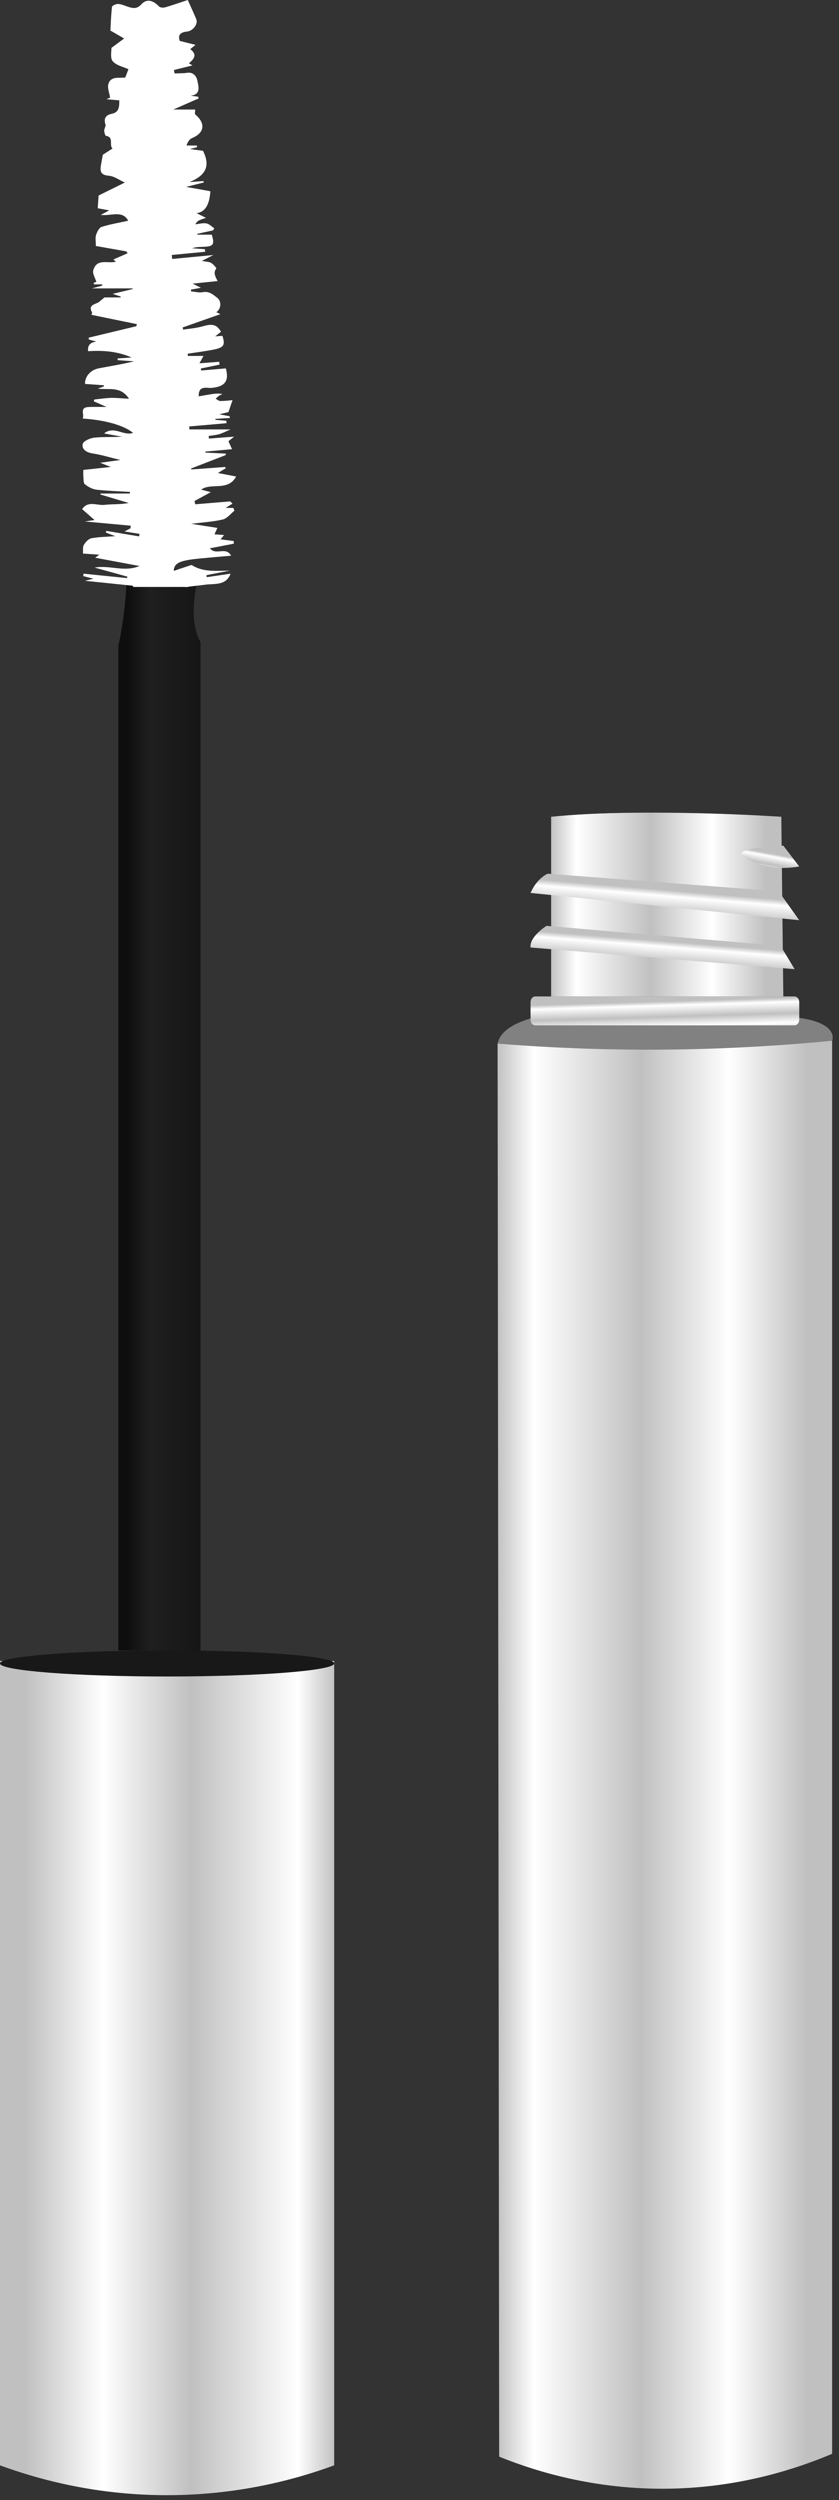 <svg width="95" height="283" viewBox="0 0 95 283" fill="none" xmlns="http://www.w3.org/2000/svg">
<rect x="0" y="0" width="95" height="283" fill="#333333" stroke="none"/>
<path d="M37.847 279.061C33.455 280.676 26.216 282.706 17.15 282.413C9.871 282.177 3.978 280.527 0 279.061V187.993C4.134 188.563 8.612 188.988 13.401 189.178C22.554 189.54 30.787 188.959 37.841 187.993V279.061H37.847Z" fill="url(#paint0_linear_180_3583)"/>
<path d="M18.921 189.77C29.37 189.77 37.841 189.108 37.841 188.292C37.841 187.476 29.37 186.815 18.921 186.815C8.471 186.815 0 187.476 0 188.292C0 189.108 8.471 189.77 18.921 189.77Z" fill="#181818"/>
<path d="M13.401 186.809V73.078C13.401 73.078 14.287 69.531 14.384 64.403H22.703C22.703 64.403 20.973 69.629 22.703 72.681V186.861L13.396 186.815L13.401 186.809Z" fill="url(#paint1_linear_180_3583)"/>
<path d="M21.059 66.438H15.086C15.069 66.392 15.051 66.346 15.034 66.3C13.286 66.122 11.544 65.944 9.618 65.742C10.004 65.65 10.222 65.593 10.584 65.507C10.119 65.391 9.774 65.3 9.429 65.213C9.44 65.121 9.446 65.029 9.457 64.937C11.102 65.104 12.746 65.271 14.384 65.438C14.396 65.38 14.408 65.328 14.413 65.271C13.183 64.932 11.953 64.587 10.716 64.248C12.412 63.937 14.091 64.799 15.793 64.069C14.12 63.759 12.453 63.448 10.78 63.132C10.895 63.046 11.015 62.954 11.245 62.787C10.556 62.741 9.981 62.701 9.394 62.661C9.423 62.304 9.342 61.925 9.492 61.683C9.682 61.367 10.021 60.988 10.348 60.93C11.182 60.769 12.045 60.769 13.056 60.694C12.602 60.522 12.297 60.401 11.987 60.281C11.999 60.217 12.016 60.154 12.033 60.091C13.269 60.303 14.511 60.511 15.753 60.717C15.77 60.62 15.781 60.528 15.799 60.43C15.304 60.349 14.81 60.275 14.097 60.16C14.454 59.97 14.614 59.884 14.775 59.798C14.787 59.7 14.793 59.602 14.804 59.504C13.074 59.343 11.343 59.188 9.607 59.027C9.894 58.987 10.199 58.941 10.705 58.866C10.193 58.412 9.779 58.05 9.302 57.63C9.975 56.63 11.004 57.251 11.838 57.147C12.717 57.044 13.626 57.124 14.574 56.934C13.505 56.612 12.435 56.296 11.366 55.974C11.372 55.94 11.378 55.9 11.383 55.865H14.706C14.706 55.802 14.712 55.744 14.718 55.681C13.447 55.606 12.177 55.572 10.912 55.428C10.452 55.376 9.981 55.106 9.607 54.813C9.434 54.675 9.469 54.255 9.44 53.956C9.417 53.721 9.434 53.485 9.434 53.192C10.36 53.094 11.332 52.985 12.539 52.858C12.073 52.674 11.832 52.577 11.343 52.381C12.217 52.266 12.815 52.18 13.637 52.071C12.447 51.777 11.47 51.478 10.469 51.323C9.774 51.214 9.245 50.863 9.365 50.26C9.429 49.938 10.188 49.593 10.659 49.541C11.682 49.432 12.729 49.507 13.798 49.426C13.16 49.311 12.527 49.196 11.786 49.064C12.907 48.155 13.993 49.386 15.069 49.001C14.045 48.15 11.878 47.535 9.365 47.379C9.59 46.919 8.963 46.126 10.021 46.074C10.63 46.045 11.24 46.068 12.068 46.068C11.447 45.792 11.038 45.608 10.624 45.43C10.642 45.361 10.659 45.292 10.676 45.223C11.303 45.16 11.924 45.057 12.55 45.039C13.148 45.022 13.752 45.097 14.609 45.137C13.643 43.66 12.349 44.166 11.073 43.987C11.401 43.872 11.579 43.809 11.757 43.746C11.757 43.7 11.757 43.654 11.757 43.608C11.044 43.556 10.331 43.51 9.63 43.458C9.59 42.63 10.251 41.871 11.182 41.693C12.51 41.44 13.85 41.228 15.184 40.9C14.563 40.854 13.942 40.814 13.321 40.768C13.321 40.704 13.321 40.635 13.321 40.572C13.85 40.538 14.373 40.503 14.902 40.469C13.321 39.767 11.659 39.641 9.981 39.756C9.896 39.108 10.207 38.746 10.912 38.669C10.613 38.583 10.331 38.508 10.055 38.428C10.055 38.359 10.05 38.29 10.044 38.221C11.843 37.79 13.637 37.358 15.437 36.927C15.454 36.847 15.477 36.766 15.5 36.691C13.798 36.346 12.102 35.996 10.348 35.634C10.348 35.645 10.463 35.444 10.412 35.34C10.05 34.668 10.481 34.507 10.981 34.306C11.251 34.196 11.464 33.955 11.832 33.667H13.649C13.66 33.639 13.672 33.604 13.683 33.575C13.465 33.501 13.246 33.432 12.758 33.265C13.677 33.041 14.344 32.886 15.005 32.724C15.011 32.696 15.023 32.667 15.028 32.644H10.4C10.912 32.506 11.245 32.414 11.579 32.328C11.579 32.282 11.573 32.236 11.573 32.19H10.636C10.624 32.132 10.613 32.081 10.601 32.023C10.734 31.971 10.86 31.92 10.906 31.902C10.768 31.437 10.463 30.977 10.556 30.62C10.935 29.2 12.206 29.867 13.114 29.626C13.114 29.626 13.125 29.597 13.114 29.591C13.091 29.574 13.051 29.58 13.028 29.557C12.964 29.494 12.907 29.43 12.849 29.367C13.005 29.298 13.166 29.229 13.321 29.16C13.695 28.999 14.068 28.832 14.442 28.671C14.402 28.602 14.361 28.528 14.321 28.459C13.102 28.24 11.884 28.027 10.854 27.843C10.854 27.303 10.768 26.918 10.877 26.596C10.992 26.251 11.222 25.774 11.51 25.682C12.505 25.371 13.539 25.204 14.517 24.986C13.879 23.767 12.597 24.463 11.406 24.331C11.705 24.17 11.918 24.055 12.367 23.813C11.797 23.71 11.475 23.646 11.067 23.572C11.096 23.112 11.13 22.64 11.165 22.129C12.068 21.68 12.987 21.226 14.132 20.663C13.505 20.381 12.93 19.938 12.32 19.892C11.24 19.812 11.337 19.22 11.464 18.501C11.533 18.116 11.608 17.725 11.642 17.518C12.085 17.23 12.412 17.023 12.74 16.811C12.315 16.437 12.947 15.523 12.004 15.379C11.907 15.368 11.809 14.994 11.803 14.781C11.797 14.551 12.004 14.287 11.941 14.097C11.717 13.367 11.981 13.022 12.688 12.873C13.47 12.706 13.522 12.096 13.505 11.36C13.068 11.32 12.654 11.286 12.05 11.234C12.297 11.125 12.447 11.062 12.464 11.056C12.384 10.504 12.148 9.969 12.269 9.532C12.527 8.584 13.447 8.871 14.183 8.773C14.287 8.497 14.402 8.216 14.546 7.836C13.93 7.549 13.143 7.399 12.758 6.922C12.453 6.548 12.637 5.766 12.62 5.422C13.189 4.996 13.62 4.68 14.057 4.358C13.603 4.093 13.148 3.835 12.505 3.461C12.539 2.765 12.568 1.765 12.683 0.776C12.7 0.632 13.16 0.425 13.396 0.448C13.81 0.483 14.206 0.684 14.609 0.805C15.12 0.954 15.529 1.006 15.994 0.5C16.604 -0.167 17.299 0.006 18.006 0.73C18.139 0.862 18.472 0.897 18.673 0.839C19.547 0.586 20.404 0.282 21.261 0C21.577 0.713 21.922 1.443 22.226 2.179C22.445 2.708 21.87 3.507 21.163 3.576C20.381 3.656 20.128 3.99 20.352 4.634C20.933 4.778 21.45 4.904 22.14 5.077C21.824 5.33 21.68 5.45 21.542 5.565C22.215 6.083 22.186 6.514 21.387 7.164C21.519 7.244 21.64 7.319 21.79 7.405C21.031 7.595 20.364 7.761 19.697 7.922C19.72 8.055 19.743 8.181 19.766 8.313C20.249 8.29 20.737 8.313 21.209 8.239C21.927 8.129 22.272 8.71 22.347 9.124C22.456 9.739 22.813 10.699 21.577 10.837C21.858 10.872 22.146 10.906 22.428 10.947C22.451 11.01 22.479 11.073 22.502 11.136C21.634 11.516 20.772 11.895 19.622 12.401H22.1C22.1 12.614 22.025 12.884 22.111 12.959C23.307 13.965 23.158 15.046 21.744 15.632C21.462 15.747 21.255 16.052 21.123 16.471H22.29C22.301 16.535 22.307 16.598 22.318 16.661C22.071 16.724 21.83 16.793 21.508 16.874C22.106 16.954 22.646 17.023 22.985 17.069C23.963 19.03 23.02 19.961 21.456 20.611L23.049 20.496C23.054 20.548 23.06 20.605 23.072 20.657C22.468 20.806 21.864 20.962 21.071 21.157C22.14 21.347 22.991 21.496 23.819 21.646C23.723 23.202 23.2 24.028 22.249 24.124C22.635 24.313 22.928 24.457 23.325 24.658C23.037 24.756 22.836 24.819 22.646 24.9C22.456 24.98 22.267 25.084 22.123 25.389C22.543 25.348 22.985 25.216 23.388 25.291C23.698 25.348 23.968 25.647 24.262 25.843C24.21 25.923 24.164 25.998 24.118 26.078C23.526 26.205 22.934 26.337 22.341 26.464C22.341 26.498 22.353 26.527 22.353 26.561H23.974C24.319 27.66 24.17 27.889 23.106 27.935C22.663 27.953 22.215 27.935 21.761 28.108C22.238 28.137 22.721 28.171 23.198 28.206C23.209 28.303 23.221 28.395 23.227 28.499C21.968 28.62 20.709 28.74 19.45 28.861C19.461 29.011 19.478 29.166 19.495 29.315C20.95 29.172 22.405 29.034 24.158 28.867C23.618 29.143 23.348 29.287 22.859 29.534C23.376 29.637 23.687 29.626 23.911 29.764C24.158 29.907 24.526 30.35 24.497 30.385C24.118 30.856 24.371 31.287 24.641 31.816C23.692 31.914 22.865 31.994 21.812 32.104C22.203 32.299 22.422 32.414 22.755 32.575C22.318 32.656 21.973 32.719 21.628 32.782C21.628 32.851 21.623 32.92 21.623 32.983C22.065 33.018 22.525 33.156 22.945 33.075C23.681 32.931 24.135 33.345 24.618 33.731C25.113 34.122 25.032 34.984 24.492 35.34C24.635 35.409 24.785 35.478 24.957 35.559C23.485 36.076 22.083 36.571 20.68 37.065C20.697 37.146 20.72 37.232 20.737 37.312C21.416 37.209 22.111 37.157 22.767 36.985C23.629 36.755 24.451 36.467 25.02 37.56C24.888 37.663 24.693 37.818 24.365 38.077C24.745 38.048 24.963 38.031 25.181 38.014C25.521 39.037 25.36 39.336 24.221 39.566C23.244 39.762 22.249 39.882 21.261 40.038C21.261 40.124 21.261 40.21 21.261 40.291H23.037C22.899 40.543 22.761 40.796 22.583 41.124C23.359 41.067 24.089 41.009 24.814 40.952C24.831 41.055 24.842 41.164 24.86 41.274C24.152 41.417 23.445 41.567 22.744 41.711C22.75 41.785 22.761 41.866 22.767 41.941C23.698 41.86 24.63 41.779 25.567 41.699C25.969 43.136 25.463 43.775 23.94 43.907C23.388 43.953 22.462 43.585 22.497 44.867C22.991 44.781 23.422 44.7 23.859 44.631C24.285 44.562 24.716 44.505 25.187 44.608C25.055 44.671 24.911 44.723 24.791 44.804C24.653 44.896 24.543 45.022 24.423 45.131C24.589 45.223 24.762 45.39 24.934 45.39C25.371 45.401 25.814 45.338 26.331 45.298C26.159 45.798 26.038 46.137 25.866 46.649C25.739 46.678 25.366 46.77 24.825 46.896C25.337 46.994 25.676 47.057 26.009 47.12C26.009 47.184 26.009 47.253 26.015 47.316C25.469 47.345 24.928 47.379 24.388 47.414V47.523C24.802 47.557 25.216 47.592 25.624 47.627C25.636 47.718 25.641 47.81 25.653 47.902C24.244 48.029 22.836 48.15 21.427 48.27C21.433 48.385 21.445 48.495 21.45 48.61H26.101C25.578 48.834 25.216 49.029 24.831 49.144C24.446 49.254 24.032 49.282 23.629 49.351C23.635 49.449 23.646 49.547 23.652 49.644C24.538 49.575 25.423 49.507 26.515 49.426C26.188 49.685 26.015 49.823 25.866 49.943C25.986 50.208 26.101 50.472 26.274 50.846C25.17 50.944 24.216 51.03 23.256 51.116C23.256 51.157 23.256 51.197 23.25 51.231C24.026 51.266 24.802 51.306 25.578 51.346C25.567 51.404 25.561 51.461 25.549 51.519C24.244 52.019 22.945 52.525 21.64 53.031C21.64 53.065 21.651 53.105 21.651 53.14C22.934 53.048 24.221 52.956 25.503 52.858C25.521 52.904 25.538 52.956 25.561 53.002C25.354 53.129 25.153 53.249 24.67 53.542C25.492 53.698 26.067 53.807 26.739 53.939C25.797 55.658 23.934 54.594 22.773 55.422C23.077 55.503 23.388 55.583 23.871 55.71C23.152 56.101 22.589 56.406 22.025 56.71C22.054 56.837 22.083 56.957 22.111 57.084C23.428 56.975 24.745 56.865 26.067 56.756C26.153 56.843 26.239 56.923 26.326 57.009C26.067 57.17 25.814 57.325 25.544 57.492H26.418C26.452 57.596 26.561 57.791 26.527 57.82C26.107 58.17 25.71 58.688 25.227 58.803C24.095 59.067 22.922 59.131 21.646 59.292C22.709 59.458 23.635 59.602 24.612 59.757C24.474 60.068 24.394 60.234 24.285 60.482C24.653 60.511 24.957 60.533 25.371 60.562C25.204 60.763 25.084 60.913 24.974 61.051C25.452 61.114 25.958 61.177 26.464 61.241C26.464 61.338 26.464 61.442 26.469 61.545C25.601 61.712 24.733 61.879 23.762 62.063C24.469 62.937 25.561 61.81 26.17 62.902C24.9 63.011 23.733 63.109 22.571 63.224C20.358 63.443 19.708 63.718 19.685 64.61C20.392 64.374 21.036 64.161 21.692 63.949C22.985 64.794 24.503 64.61 26.038 64.587C25.153 64.759 24.262 64.932 23.376 65.104C23.388 65.179 23.399 65.259 23.405 65.334C24.325 65.196 25.245 65.064 26.107 64.937C25.59 66.317 24.319 66.041 23.233 66.185C22.502 66.283 21.767 66.34 20.99 66.472L21.059 66.438Z" fill="white"/>
<path d="M94.224 117.808C94.224 117.808 95.34 115.272 88.204 115.027C88.204 115.027 57.664 111.468 56.344 118.134L83.948 129.256L94.224 117.808Z" fill="#818181"/>
<path d="M56.522 278.084C60.993 279.885 67.985 281.979 76.635 281.683C84.053 281.428 90.092 279.504 94.222 277.758V117.808C88.808 118.335 83.056 118.688 76.996 118.788C69.662 118.91 62.758 118.647 56.342 118.134C56.401 171.45 56.461 224.769 56.522 278.084Z" fill="url(#paint2_linear_180_3583)"/>
<path d="M88.47 92.452C88.47 92.452 72.959 91.407 62.403 92.452V112.794H88.697L88.47 92.452Z" fill="url(#paint3_linear_180_3583)"/>
<path d="M88.47 92.452C88.47 92.452 72.959 91.407 62.403 92.452V112.794H88.697L88.47 92.452Z" fill="url(#paint4_linear_180_3583)"/>
<path d="M90.499 104.165L88.171 100.895L62.028 98.896C62.028 98.896 60.827 99.35 60.075 101.076L90.499 104.165Z" fill="url(#paint5_linear_180_3583)"/>
<path d="M89.974 109.705L88.395 107.072L61.879 104.802C61.879 104.802 59.925 106.027 60.075 107.253L89.972 109.705H89.974Z" fill="url(#paint6_linear_180_3583)"/>
<path d="M90.499 98.081L88.695 95.719C88.695 95.719 82.686 95.991 84.189 96.9C84.189 96.9 86.442 98.808 90.499 98.081Z" fill="url(#paint7_linear_180_3583)"/>
<path d="M60.608 112.792H89.966C90.26 112.792 90.499 113.08 90.499 113.436V115.418C90.499 115.773 90.26 116.062 89.966 116.062H60.608C60.314 116.062 60.075 115.773 60.075 115.418V113.436C60.075 113.08 60.314 112.792 60.608 112.792Z" fill="url(#paint8_linear_180_3583)"/>
<defs>
<linearGradient id="paint0_linear_180_3583" x1="2.875" y1="235.143" x2="37.945" y2="235.143" gradientUnits="userSpaceOnUse">
<stop stop-color="#C0C0C0"/>
<stop offset="0.25" stop-color="white"/>
<stop offset="0.535" stop-color="#C0C0C0"/>
<stop offset="0.88" stop-color="white"/>
<stop offset="1" stop-color="#C0C0C0"/>
</linearGradient>
<linearGradient id="paint1_linear_180_3583" x1="14.373" y1="125.908" x2="22.422" y2="125.908" gradientUnits="userSpaceOnUse">
<stop stop-color="#0E0E0E"/>
<stop offset="0.325" stop-color="#1F1F1F"/>
<stop offset="1" stop-color="#161616"/>
</linearGradient>
<linearGradient id="paint2_linear_180_3583" x1="91.345" y1="199.63" x2="56.245" y2="199.63" gradientUnits="userSpaceOnUse">
<stop stop-color="#C0C0C0"/>
<stop offset="0.25" stop-color="white"/>
<stop offset="0.535" stop-color="#C0C0C0"/>
<stop offset="0.88" stop-color="white"/>
<stop offset="1" stop-color="#C0C0C0"/>
</linearGradient>
<linearGradient id="paint3_linear_180_3583" x1="88.538" y1="104.636" x2="62.666" y2="104.061" gradientUnits="userSpaceOnUse">
<stop stop-color="#0B0B0B"/>
<stop offset="0.27" stop-color="#8A8A8A"/>
<stop offset="0.575" stop-color="#1C1C1C"/>
<stop offset="0.835" stop-color="#EEEEEE"/>
<stop offset="1" stop-color="#0E0E0E"/>
</linearGradient>
<linearGradient id="paint4_linear_180_3583" x1="86.7" y1="102.374" x2="62.335" y2="102.374" gradientUnits="userSpaceOnUse">
<stop stop-color="#C0C0C0"/>
<stop offset="0.25" stop-color="white"/>
<stop offset="0.535" stop-color="#C0C0C0"/>
<stop offset="0.88" stop-color="white"/>
<stop offset="1" stop-color="#C0C0C0"/>
</linearGradient>
<linearGradient id="paint5_linear_180_3583" x1="67.844" y1="105.739" x2="68.313" y2="100.146" gradientUnits="userSpaceOnUse">
<stop stop-color="#C0C0C0"/>
<stop offset="0.25" stop-color="white"/>
<stop offset="0.535" stop-color="#C0C0C0"/>
<stop offset="0.88" stop-color="white"/>
<stop offset="1" stop-color="#C0C0C0"/>
</linearGradient>
<linearGradient id="paint6_linear_180_3583" x1="67.704" y1="111.17" x2="68.118" y2="105.961" gradientUnits="userSpaceOnUse">
<stop stop-color="#C0C0C0"/>
<stop offset="0.25" stop-color="white"/>
<stop offset="0.535" stop-color="#C0C0C0"/>
<stop offset="0.88" stop-color="white"/>
<stop offset="1" stop-color="#C0C0C0"/>
</linearGradient>
<linearGradient id="paint7_linear_180_3583" x1="85.62" y1="99.001" x2="86.108" y2="96.391" gradientUnits="userSpaceOnUse">
<stop stop-color="#C0C0C0"/>
<stop offset="0.25" stop-color="white"/>
<stop offset="0.535" stop-color="#C0C0C0"/>
<stop offset="0.88" stop-color="white"/>
<stop offset="1" stop-color="#C0C0C0"/>
</linearGradient>
<linearGradient id="paint8_linear_180_3583" x1="68.118" y1="117.314" x2="68.008" y2="113.572" gradientUnits="userSpaceOnUse">
<stop stop-color="#C0C0C0"/>
<stop offset="0.25" stop-color="white"/>
<stop offset="0.535" stop-color="#C0C0C0"/>
<stop offset="0.88" stop-color="white"/>
<stop offset="1" stop-color="#C0C0C0"/>
</linearGradient>
</defs>
</svg>
